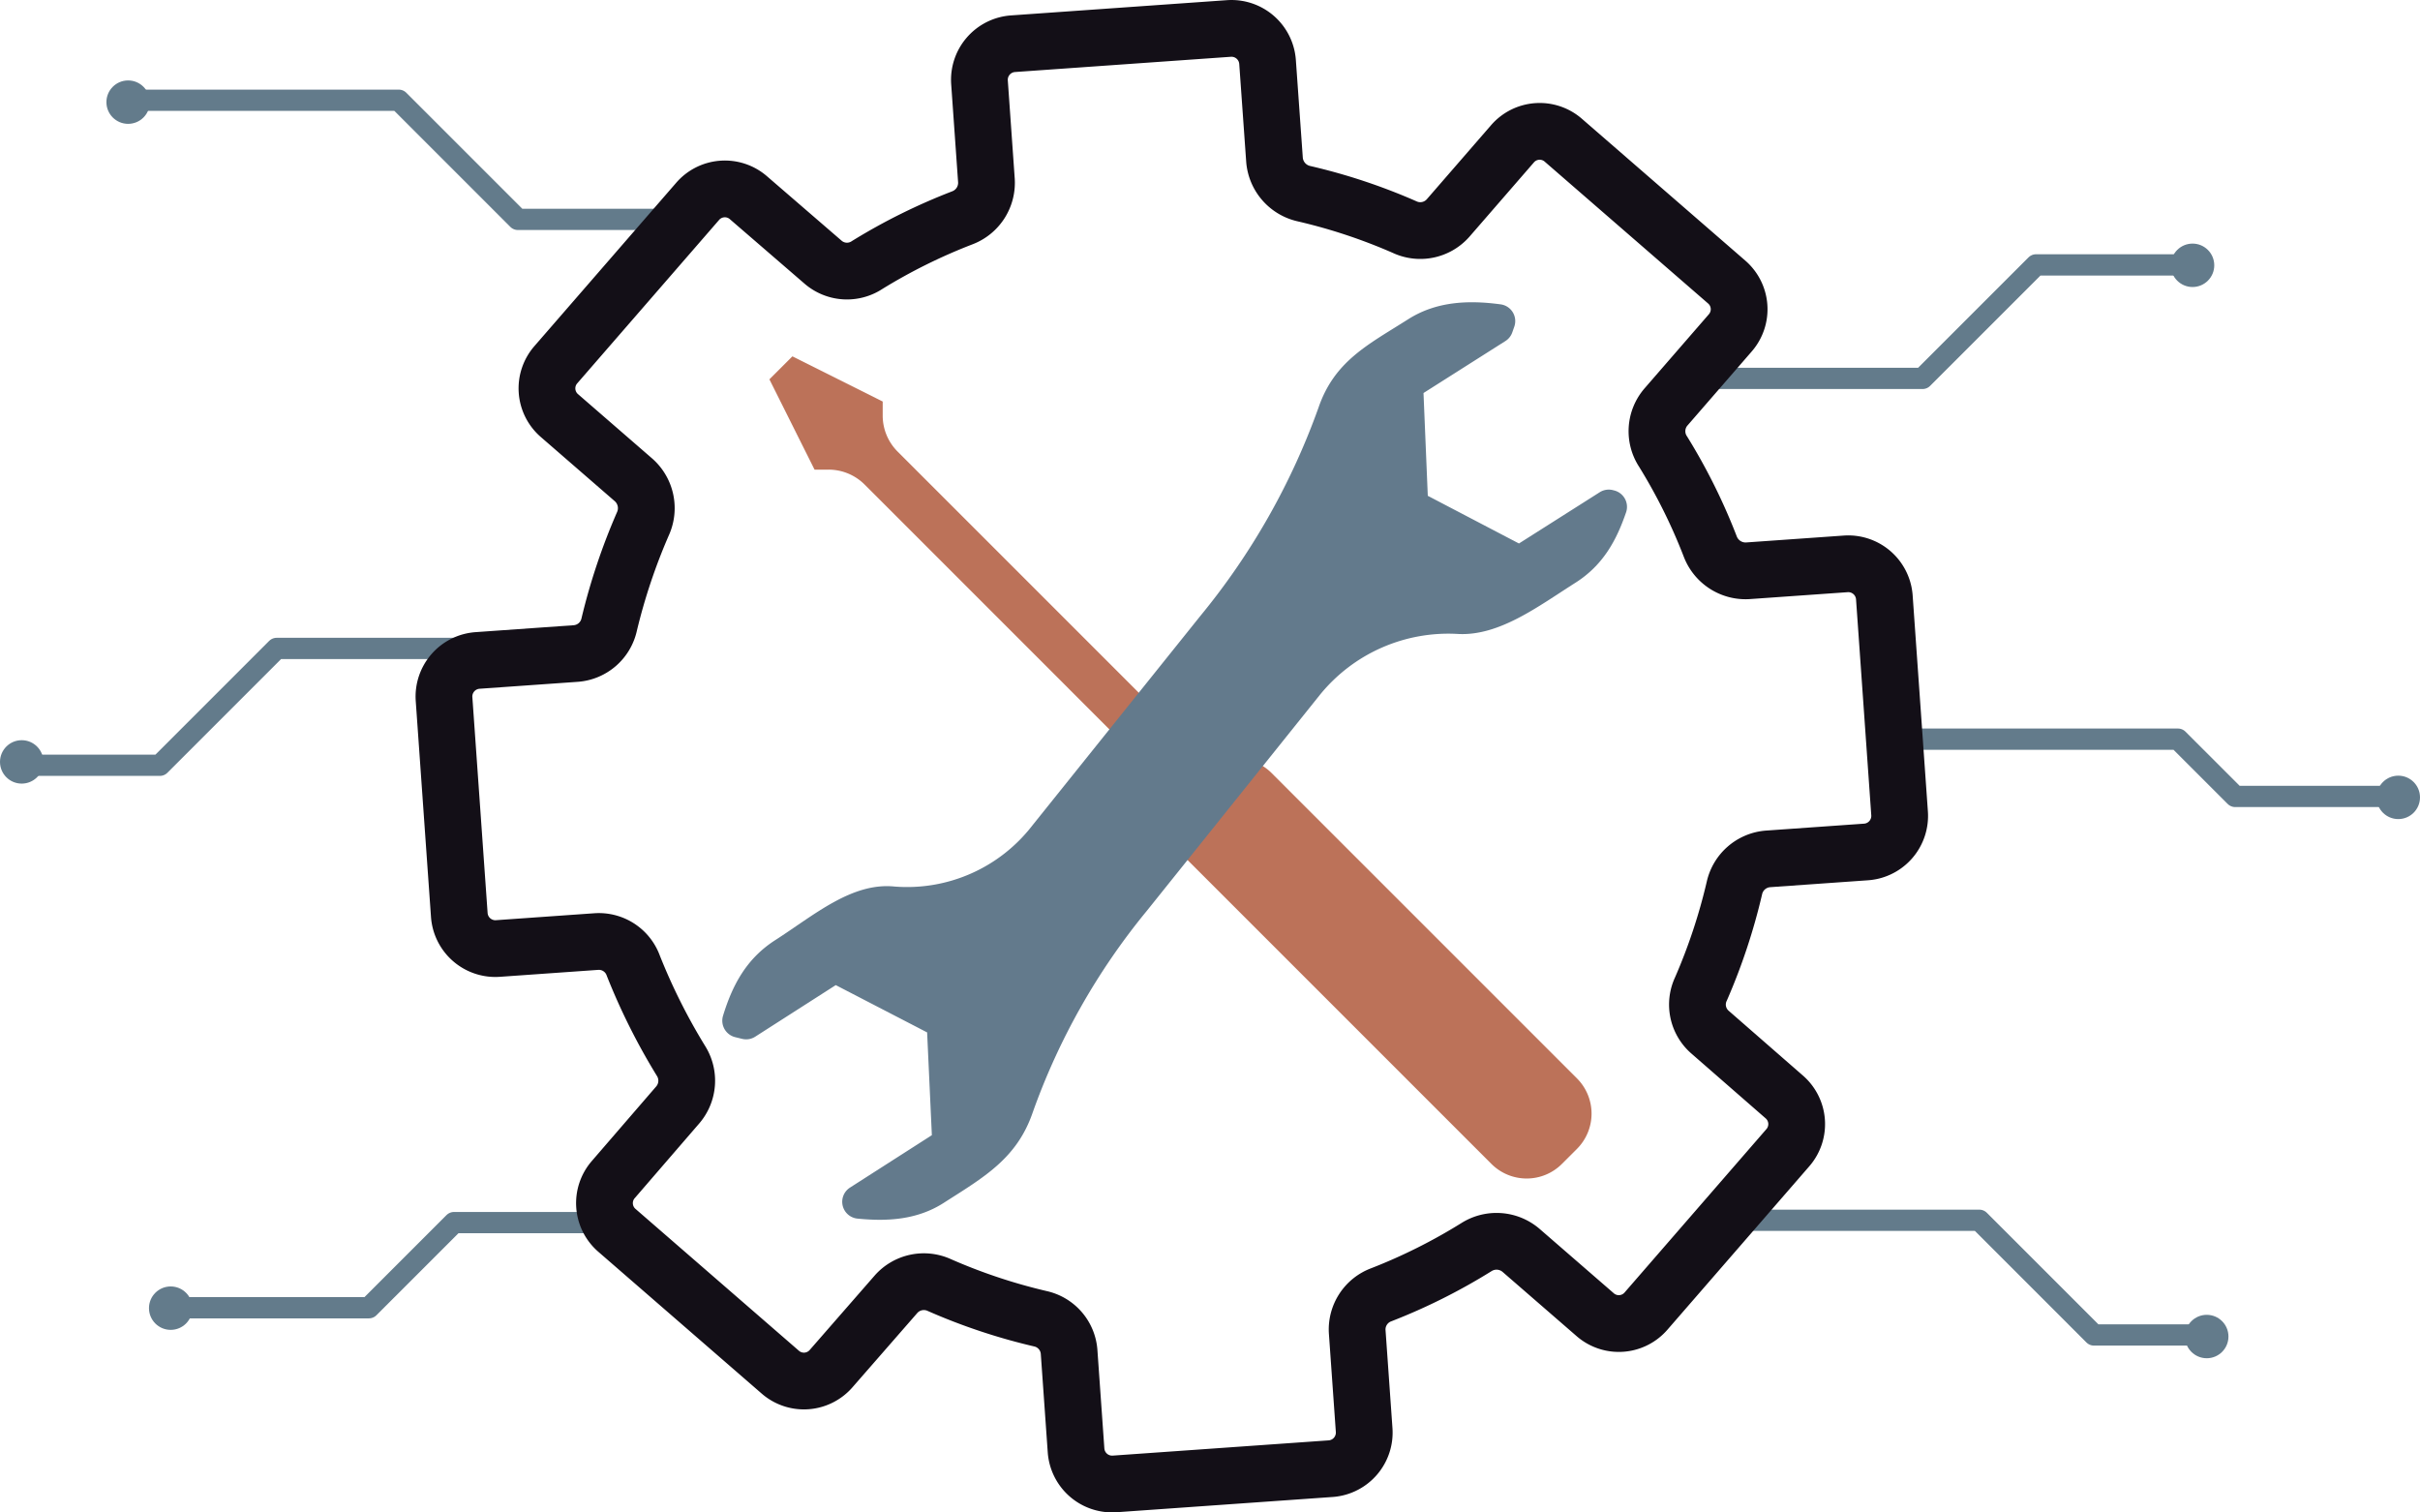 <svg xmlns="http://www.w3.org/2000/svg" viewBox="0 0 341.12 213.196"><defs><style>.cls-1,.cls-3{fill:none;stroke-linecap:round;stroke-linejoin:round;}.cls-1{stroke:#637b8b;stroke-width:3px;}.cls-2{fill:#637b8b;}.cls-3{stroke:#130f17;stroke-width:8px;}.cls-4{fill:#bc7259;}.cls-5{fill:#637a8c;}</style></defs><title>IT Tools</title><g id="Layer_2" data-name="Layer 2"><g id="IT_TOOLS_Icon" data-name="IT TOOLS Icon"><polyline class="cls-1" points="238.212 53.338 271 53.338 287 37.338 309 37.338"/><polyline class="cls-1" points="268.212 104.193 307 104.193 315.073 112.265 338 112.265"/><polyline class="cls-1" points="244.212 172.012 279 172.012 295.163 188.175 311 188.175"/><polyline class="cls-1" points="95.212 30.924 73 30.924 56.207 14.131 18 14.131"/><polyline class="cls-1" points="82.212 91.403 39 91.403 22.533 107.871 3 107.871"/><polyline class="cls-1" points="87 172.338 64 172.338 52 184.338 24 184.338"/><circle class="cls-2" cx="311.06" cy="188.398" r="3.06"/><circle class="cls-2" cx="24.06" cy="184.398" r="3.06"/><circle class="cls-2" cx="3.06" cy="107.398" r="3.06"/><circle class="cls-2" cx="18.06" cy="14.398" r="3.06"/><circle class="cls-2" cx="338.06" cy="112.398" r="3.06"/><circle class="cls-2" cx="309.06" cy="37.398" r="3.06"/><path class="cls-3" d="M192.29,201.6l-.982-13.907a5.219,5.219,0,0,1,3.408-5.188,80.881,80.881,0,0,0,13.4-6.711,5.314,5.314,0,0,1,6.253.426l10.488,9.1a5.066,5.066,0,0,0,7.156-.5l20-23.04a5.066,5.066,0,0,0-.505-7.156l-10.491-9.155a5.148,5.148,0,0,1-1.246-6.084,82.4,82.4,0,0,0,4.71-14.207,5.267,5.267,0,0,1,4.709-4.107l13.856-.978a5.1,5.1,0,0,0,4.717-5.434L265.614,84.2a5.1,5.1,0,0,0-5.434-4.717l-13.856.978a5.331,5.331,0,0,1-5.239-3.4,80.793,80.793,0,0,0-6.66-13.405,5.224,5.224,0,0,1,.375-6.249l9.1-10.487a5.068,5.068,0,0,0-.5-7.157l-23.04-20a5.066,5.066,0,0,0-7.156.5l-9.1,10.487a5.224,5.224,0,0,1-6.134,1.25,80.671,80.671,0,0,0-14.207-4.71,5.333,5.333,0,0,1-4.107-4.709L178.672,8.73a5.1,5.1,0,0,0-5.434-4.717l-30.453,2.15a5.1,5.1,0,0,0-4.717,5.434l.978,13.856a5.283,5.283,0,0,1-3.354,5.235,81.293,81.293,0,0,0-13.454,6.663,5.151,5.151,0,0,1-6.2-.378l-10.538-9.1a5.068,5.068,0,0,0-7.157.506l-20,23.039a5.068,5.068,0,0,0,.506,7.157l10.487,9.1a5.315,5.315,0,0,1,1.3,6.131,85.15,85.15,0,0,0-4.762,14.21,5.221,5.221,0,0,1-4.658,4.1l-13.906.982a5.1,5.1,0,0,0-4.718,5.434l2.151,30.453a5.1,5.1,0,0,0,5.434,4.717l13.906-.982a5.16,5.16,0,0,1,5.189,3.408,87.023,87.023,0,0,0,6.71,13.4,5.236,5.236,0,0,1-.43,6.2l-9.1,10.538a5.068,5.068,0,0,0,.5,7.157l23.04,20a5.068,5.068,0,0,0,7.157-.5l9.155-10.491a5.235,5.235,0,0,1,6.08-1.3,81.366,81.366,0,0,0,14.261,4.757,5.177,5.177,0,0,1,4.053,4.662l.982,13.907a5.1,5.1,0,0,0,5.433,4.717l30.453-2.15A5.1,5.1,0,0,0,192.29,201.6Z"/><path class="cls-4" d="M210.228,164.065l-43.041-43.042a6.982,6.982,0,0,1-2.045-4.937v-2.243a.4.4,0,0,0-.688-.285l-.756.756a2.042,2.042,0,0,1-2.887,0h0a2.04,2.04,0,0,1,0-2.887l2.092-2.092L121.872,68.3a7.183,7.183,0,0,0-5.076-2.1h-1.977l-6.364-12.728,3.241-3.241L124.424,56.6v1.976a7.183,7.183,0,0,0,2.1,5.077l41.031,41.03,2.092-2.091a2.04,2.04,0,0,1,2.887,0h0a2.042,2.042,0,0,1,0,2.887l-.756.756a.4.4,0,0,0,.285.688h2.243a6.987,6.987,0,0,1,4.938,2.045l43.041,43.041a7.028,7.028,0,0,1,0,9.938l-2.122,2.122A7.028,7.028,0,0,1,210.228,164.065Z"/><path class="cls-5" d="M109.289,132.513c-4.117,2.636-6.067,6.417-7.368,10.657a2.39,2.39,0,0,0,1.715,3.029l.975.238a2.369,2.369,0,0,0,1.845-.307l11.351-7.269,12.879,6.667.668,14.487-11.541,7.39a2.377,2.377,0,0,0-.946,1.176h0a2.381,2.381,0,0,0,2,3.193c4.155.413,8.381.2,12.147-2.208,5.612-3.594,10.328-6.222,12.564-12.778a94.657,94.657,0,0,1,16.08-28.4l24.4-30.451a23.3,23.3,0,0,1,19.483-8.572c5.8.3,11.279-3.889,16.525-7.218,3.9-2.472,5.781-5.966,7.135-9.9a2.386,2.386,0,0,0-1.661-3.111l-.2-.05a2.372,2.372,0,0,0-1.845.3l-11.385,7.224-12.851-6.721L200.655,55.4,212.2,48.074a2.374,2.374,0,0,0,.969-1.219l.284-.81a2.378,2.378,0,0,0-1.926-3.143c-4.435-.6-9-.465-13.033,2.1-5.627,3.571-10.384,5.869-12.643,12.466a98.389,98.389,0,0,1-16.7,29.415l-23.658,29.506a22.3,22.3,0,0,1-19.4,8.578C120.051,124.35,114.691,129.053,109.289,132.513Z"/></g></g></svg>